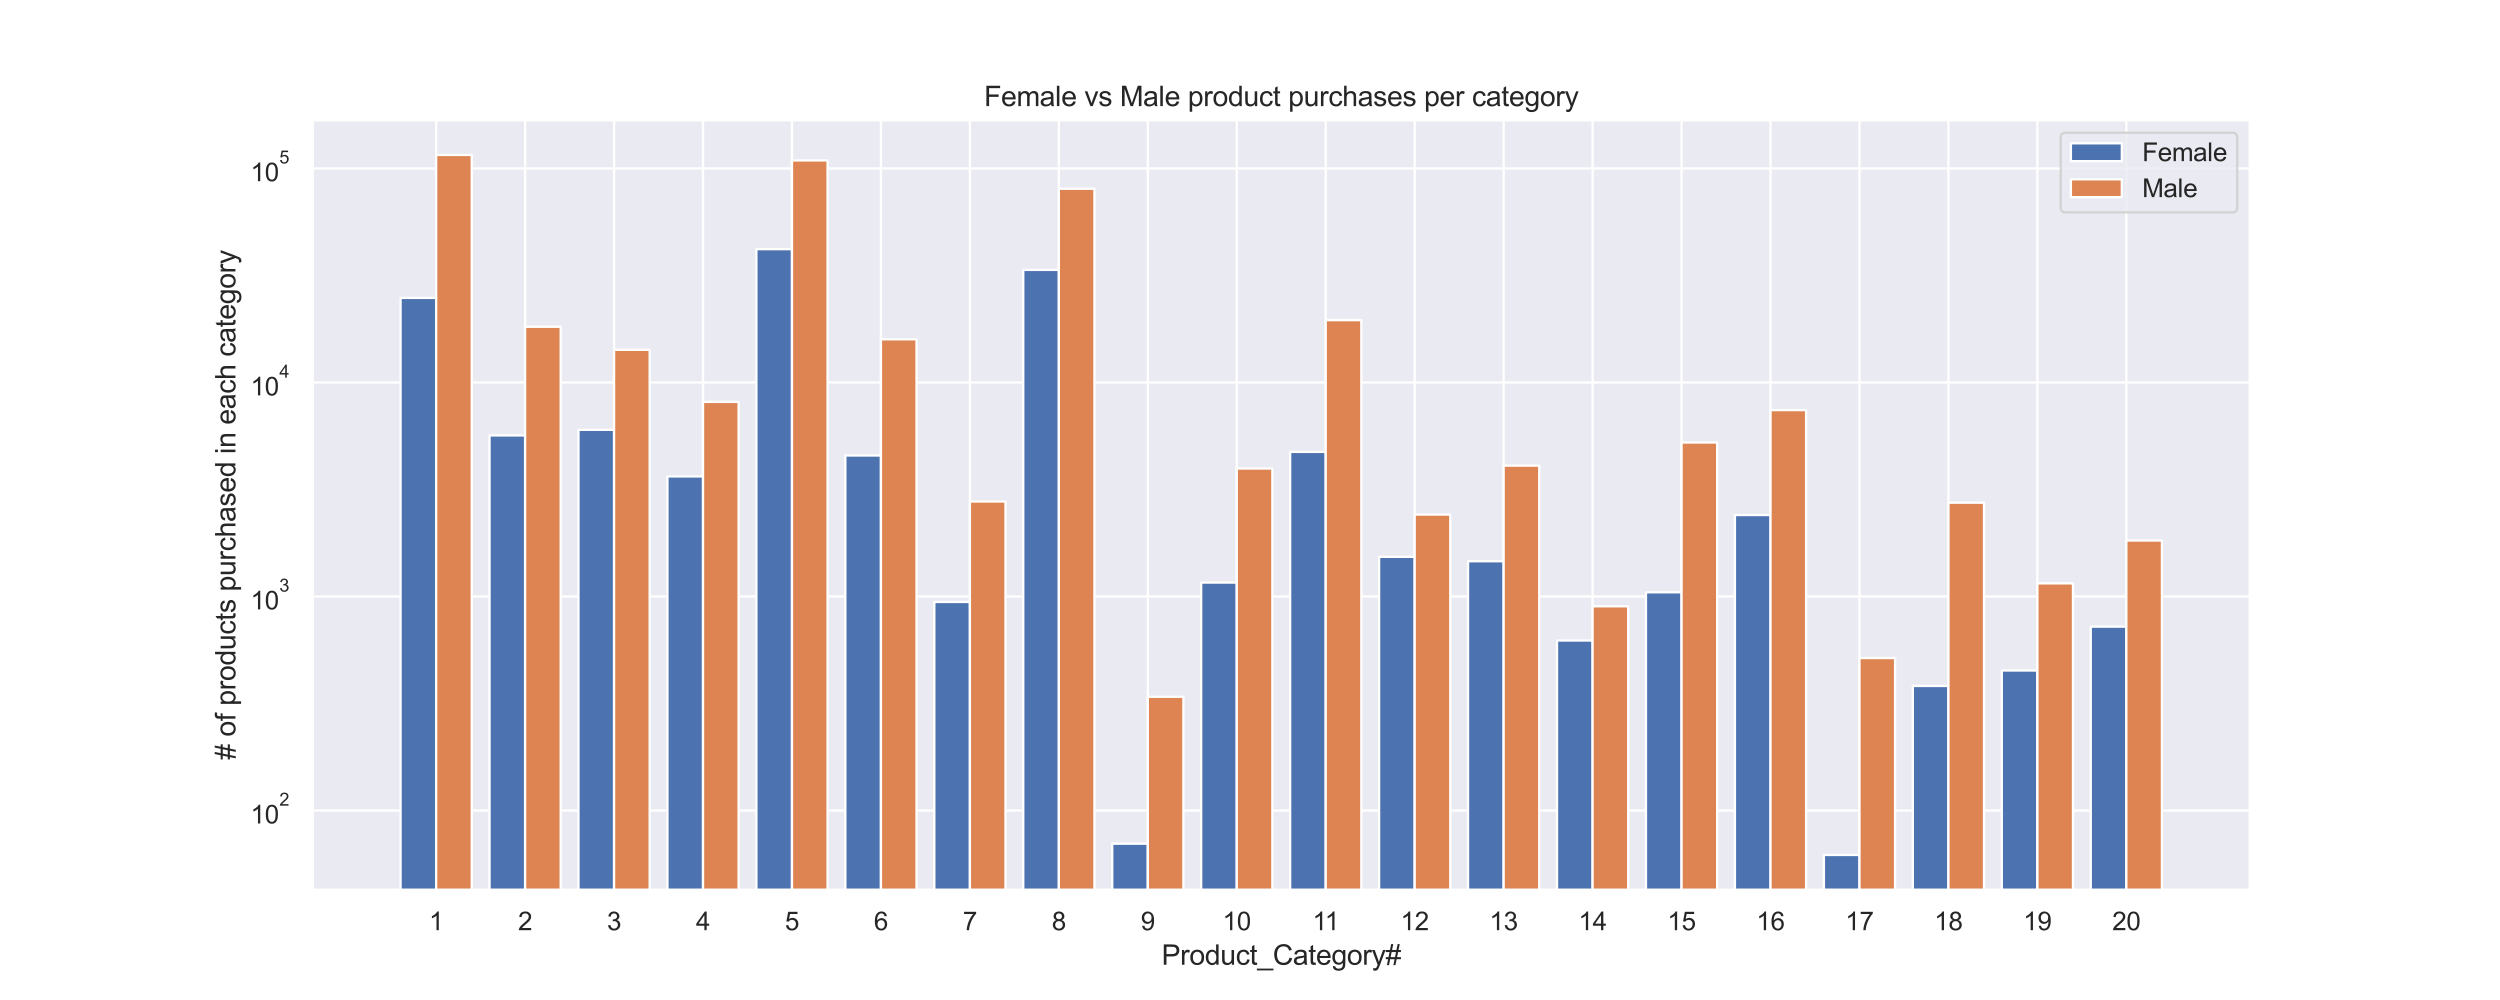 <?xml version="1.0" encoding="utf-8" standalone="no"?>
<!DOCTYPE svg PUBLIC "-//W3C//DTD SVG 1.1//EN"
  "http://www.w3.org/Graphics/SVG/1.1/DTD/svg11.dtd">
<svg xmlns:xlink="http://www.w3.org/1999/xlink" width="1080pt" height="432pt" viewBox="0 0 1080 432" xmlns="http://www.w3.org/2000/svg" version="1.1">
 <defs>
  <style type="text/css">*{stroke-linejoin: round; stroke-linecap: butt}</style>
 </defs>
 <g id="figure_1">
  <g id="patch_1">
   <path d="M 0 432 
L 1080 432 
L 1080 0 
L 0 0 
z
" style="fill: #ffffff"/>
  </g>
  <g id="axes_1">
   <g id="patch_2">
    <path d="M 135 384.48 
L 972 384.48 
L 972 51.84 
L 135 51.84 
z
" style="fill: #eaeaf2"/>
   </g>
   <g id="matplotlib.axis_1">
    <g id="xtick_1">
     <g id="line2d_1">
      <path d="M 188.417 384.48 
L 188.417 51.84 
" clip-path="url(#p26393df114)" style="fill: none; stroke: #ffffff; stroke-linecap: round"/>
     </g>
     <g id="text_1">
      <!-- 1 -->
      <g style="fill: #262626" transform="translate(185.359 401.854)scale(0.11 -0.11)">
       <defs>
        <path id="ArialMT-31" d="M 2384 0 
L 1822 0 
L 1822 3584 
Q 1619 3391 1289 3197 
Q 959 3003 697 2906 
L 697 3450 
Q 1169 3672 1522 3987 
Q 1875 4303 2022 4600 
L 2384 4600 
L 2384 0 
z
" transform="scale(0.016)"/>
       </defs>
       <use xlink:href="#ArialMT-31"/>
      </g>
     </g>
    </g>
    <g id="xtick_2">
     <g id="line2d_2">
      <path d="M 226.847 384.48 
L 226.847 51.84 
" clip-path="url(#p26393df114)" style="fill: none; stroke: #ffffff; stroke-linecap: round"/>
     </g>
     <g id="text_2">
      <!-- 2 -->
      <g style="fill: #262626" transform="translate(223.789 401.854)scale(0.11 -0.11)">
       <defs>
        <path id="ArialMT-32" d="M 3222 541 
L 3222 0 
L 194 0 
Q 188 203 259 391 
Q 375 700 629 1000 
Q 884 1300 1366 1694 
Q 2113 2306 2375 2664 
Q 2638 3022 2638 3341 
Q 2638 3675 2398 3904 
Q 2159 4134 1775 4134 
Q 1369 4134 1125 3890 
Q 881 3647 878 3216 
L 300 3275 
Q 359 3922 746 4261 
Q 1134 4600 1788 4600 
Q 2447 4600 2831 4234 
Q 3216 3869 3216 3328 
Q 3216 3053 3103 2787 
Q 2991 2522 2730 2228 
Q 2469 1934 1863 1422 
Q 1356 997 1212 845 
Q 1069 694 975 541 
L 3222 541 
z
" transform="scale(0.016)"/>
       </defs>
       <use xlink:href="#ArialMT-32"/>
      </g>
     </g>
    </g>
    <g id="xtick_3">
     <g id="line2d_3">
      <path d="M 265.277 384.48 
L 265.277 51.84 
" clip-path="url(#p26393df114)" style="fill: none; stroke: #ffffff; stroke-linecap: round"/>
     </g>
     <g id="text_3">
      <!-- 3 -->
      <g style="fill: #262626" transform="translate(262.218 401.854)scale(0.11 -0.11)">
       <defs>
        <path id="ArialMT-33" d="M 269 1209 
L 831 1284 
Q 928 806 1161 595 
Q 1394 384 1728 384 
Q 2125 384 2398 659 
Q 2672 934 2672 1341 
Q 2672 1728 2419 1979 
Q 2166 2231 1775 2231 
Q 1616 2231 1378 2169 
L 1441 2663 
Q 1497 2656 1531 2656 
Q 1891 2656 2178 2843 
Q 2466 3031 2466 3422 
Q 2466 3731 2256 3934 
Q 2047 4138 1716 4138 
Q 1388 4138 1169 3931 
Q 950 3725 888 3313 
L 325 3413 
Q 428 3978 793 4289 
Q 1159 4600 1703 4600 
Q 2078 4600 2393 4439 
Q 2709 4278 2876 4000 
Q 3044 3722 3044 3409 
Q 3044 3113 2884 2869 
Q 2725 2625 2413 2481 
Q 2819 2388 3044 2092 
Q 3269 1797 3269 1353 
Q 3269 753 2831 336 
Q 2394 -81 1725 -81 
Q 1122 -81 723 278 
Q 325 638 269 1209 
z
" transform="scale(0.016)"/>
       </defs>
       <use xlink:href="#ArialMT-33"/>
      </g>
     </g>
    </g>
    <g id="xtick_4">
     <g id="line2d_4">
      <path d="M 303.707 384.48 
L 303.707 51.84 
" clip-path="url(#p26393df114)" style="fill: none; stroke: #ffffff; stroke-linecap: round"/>
     </g>
     <g id="text_4">
      <!-- 4 -->
      <g style="fill: #262626" transform="translate(300.648 401.854)scale(0.11 -0.11)">
       <defs>
        <path id="ArialMT-34" d="M 2069 0 
L 2069 1097 
L 81 1097 
L 81 1613 
L 2172 4581 
L 2631 4581 
L 2631 1613 
L 3250 1613 
L 3250 1097 
L 2631 1097 
L 2631 0 
L 2069 0 
z
M 2069 1613 
L 2069 3678 
L 634 1613 
L 2069 1613 
z
" transform="scale(0.016)"/>
       </defs>
       <use xlink:href="#ArialMT-34"/>
      </g>
     </g>
    </g>
    <g id="xtick_5">
     <g id="line2d_5">
      <path d="M 342.136 384.48 
L 342.136 51.84 
" clip-path="url(#p26393df114)" style="fill: none; stroke: #ffffff; stroke-linecap: round"/>
     </g>
     <g id="text_5">
      <!-- 5 -->
      <g style="fill: #262626" transform="translate(339.078 401.854)scale(0.11 -0.11)">
       <defs>
        <path id="ArialMT-35" d="M 266 1200 
L 856 1250 
Q 922 819 1161 601 
Q 1400 384 1738 384 
Q 2144 384 2425 690 
Q 2706 997 2706 1503 
Q 2706 1984 2436 2262 
Q 2166 2541 1728 2541 
Q 1456 2541 1237 2417 
Q 1019 2294 894 2097 
L 366 2166 
L 809 4519 
L 3088 4519 
L 3088 3981 
L 1259 3981 
L 1013 2750 
Q 1425 3038 1878 3038 
Q 2478 3038 2890 2622 
Q 3303 2206 3303 1553 
Q 3303 931 2941 478 
Q 2500 -78 1738 -78 
Q 1113 -78 717 272 
Q 322 622 266 1200 
z
" transform="scale(0.016)"/>
       </defs>
       <use xlink:href="#ArialMT-35"/>
      </g>
     </g>
    </g>
    <g id="xtick_6">
     <g id="line2d_6">
      <path d="M 380.566 384.48 
L 380.566 51.84 
" clip-path="url(#p26393df114)" style="fill: none; stroke: #ffffff; stroke-linecap: round"/>
     </g>
     <g id="text_6">
      <!-- 6 -->
      <g style="fill: #262626" transform="translate(377.508 401.854)scale(0.11 -0.11)">
       <defs>
        <path id="ArialMT-36" d="M 3184 3459 
L 2625 3416 
Q 2550 3747 2413 3897 
Q 2184 4138 1850 4138 
Q 1581 4138 1378 3988 
Q 1113 3794 959 3422 
Q 806 3050 800 2363 
Q 1003 2672 1297 2822 
Q 1591 2972 1913 2972 
Q 2475 2972 2870 2558 
Q 3266 2144 3266 1488 
Q 3266 1056 3080 686 
Q 2894 316 2569 119 
Q 2244 -78 1831 -78 
Q 1128 -78 684 439 
Q 241 956 241 2144 
Q 241 3472 731 4075 
Q 1159 4600 1884 4600 
Q 2425 4600 2770 4297 
Q 3116 3994 3184 3459 
z
M 888 1484 
Q 888 1194 1011 928 
Q 1134 663 1356 523 
Q 1578 384 1822 384 
Q 2178 384 2434 671 
Q 2691 959 2691 1453 
Q 2691 1928 2437 2201 
Q 2184 2475 1800 2475 
Q 1419 2475 1153 2201 
Q 888 1928 888 1484 
z
" transform="scale(0.016)"/>
       </defs>
       <use xlink:href="#ArialMT-36"/>
      </g>
     </g>
    </g>
    <g id="xtick_7">
     <g id="line2d_7">
      <path d="M 418.996 384.48 
L 418.996 51.84 
" clip-path="url(#p26393df114)" style="fill: none; stroke: #ffffff; stroke-linecap: round"/>
     </g>
     <g id="text_7">
      <!-- 7 -->
      <g style="fill: #262626" transform="translate(415.937 401.854)scale(0.11 -0.11)">
       <defs>
        <path id="ArialMT-37" d="M 303 3981 
L 303 4522 
L 3269 4522 
L 3269 4084 
Q 2831 3619 2401 2847 
Q 1972 2075 1738 1259 
Q 1569 684 1522 0 
L 944 0 
Q 953 541 1156 1306 
Q 1359 2072 1739 2783 
Q 2119 3494 2547 3981 
L 303 3981 
z
" transform="scale(0.016)"/>
       </defs>
       <use xlink:href="#ArialMT-37"/>
      </g>
     </g>
    </g>
    <g id="xtick_8">
     <g id="line2d_8">
      <path d="M 457.426 384.48 
L 457.426 51.84 
" clip-path="url(#p26393df114)" style="fill: none; stroke: #ffffff; stroke-linecap: round"/>
     </g>
     <g id="text_8">
      <!-- 8 -->
      <g style="fill: #262626" transform="translate(454.367 401.854)scale(0.11 -0.11)">
       <defs>
        <path id="ArialMT-38" d="M 1131 2484 
Q 781 2613 612 2850 
Q 444 3088 444 3419 
Q 444 3919 803 4259 
Q 1163 4600 1759 4600 
Q 2359 4600 2725 4251 
Q 3091 3903 3091 3403 
Q 3091 3084 2923 2848 
Q 2756 2613 2416 2484 
Q 2838 2347 3058 2040 
Q 3278 1734 3278 1309 
Q 3278 722 2862 322 
Q 2447 -78 1769 -78 
Q 1091 -78 675 323 
Q 259 725 259 1325 
Q 259 1772 486 2073 
Q 713 2375 1131 2484 
z
M 1019 3438 
Q 1019 3113 1228 2906 
Q 1438 2700 1772 2700 
Q 2097 2700 2305 2904 
Q 2513 3109 2513 3406 
Q 2513 3716 2298 3927 
Q 2084 4138 1766 4138 
Q 1444 4138 1231 3931 
Q 1019 3725 1019 3438 
z
M 838 1322 
Q 838 1081 952 856 
Q 1066 631 1291 507 
Q 1516 384 1775 384 
Q 2178 384 2440 643 
Q 2703 903 2703 1303 
Q 2703 1709 2433 1975 
Q 2163 2241 1756 2241 
Q 1359 2241 1098 1978 
Q 838 1716 838 1322 
z
" transform="scale(0.016)"/>
       </defs>
       <use xlink:href="#ArialMT-38"/>
      </g>
     </g>
    </g>
    <g id="xtick_9">
     <g id="line2d_9">
      <path d="M 495.855 384.48 
L 495.855 51.84 
" clip-path="url(#p26393df114)" style="fill: none; stroke: #ffffff; stroke-linecap: round"/>
     </g>
     <g id="text_9">
      <!-- 9 -->
      <g style="fill: #262626" transform="translate(492.797 401.854)scale(0.11 -0.11)">
       <defs>
        <path id="ArialMT-39" d="M 350 1059 
L 891 1109 
Q 959 728 1153 556 
Q 1347 384 1650 384 
Q 1909 384 2104 503 
Q 2300 622 2425 820 
Q 2550 1019 2634 1356 
Q 2719 1694 2719 2044 
Q 2719 2081 2716 2156 
Q 2547 1888 2255 1720 
Q 1963 1553 1622 1553 
Q 1053 1553 659 1965 
Q 266 2378 266 3053 
Q 266 3750 677 4175 
Q 1088 4600 1706 4600 
Q 2153 4600 2523 4359 
Q 2894 4119 3086 3673 
Q 3278 3228 3278 2384 
Q 3278 1506 3087 986 
Q 2897 466 2520 194 
Q 2144 -78 1638 -78 
Q 1100 -78 759 220 
Q 419 519 350 1059 
z
M 2653 3081 
Q 2653 3566 2395 3850 
Q 2138 4134 1775 4134 
Q 1400 4134 1122 3828 
Q 844 3522 844 3034 
Q 844 2597 1108 2323 
Q 1372 2050 1759 2050 
Q 2150 2050 2401 2323 
Q 2653 2597 2653 3081 
z
" transform="scale(0.016)"/>
       </defs>
       <use xlink:href="#ArialMT-39"/>
      </g>
     </g>
    </g>
    <g id="xtick_10">
     <g id="line2d_10">
      <path d="M 534.285 384.48 
L 534.285 51.84 
" clip-path="url(#p26393df114)" style="fill: none; stroke: #ffffff; stroke-linecap: round"/>
     </g>
     <g id="text_10">
      <!-- 10 -->
      <g style="fill: #262626" transform="translate(528.168 401.854)scale(0.11 -0.11)">
       <defs>
        <path id="ArialMT-30" d="M 266 2259 
Q 266 3072 433 3567 
Q 600 4063 929 4331 
Q 1259 4600 1759 4600 
Q 2128 4600 2406 4451 
Q 2684 4303 2865 4023 
Q 3047 3744 3150 3342 
Q 3253 2941 3253 2259 
Q 3253 1453 3087 958 
Q 2922 463 2592 192 
Q 2263 -78 1759 -78 
Q 1097 -78 719 397 
Q 266 969 266 2259 
z
M 844 2259 
Q 844 1131 1108 757 
Q 1372 384 1759 384 
Q 2147 384 2411 759 
Q 2675 1134 2675 2259 
Q 2675 3391 2411 3762 
Q 2147 4134 1753 4134 
Q 1366 4134 1134 3806 
Q 844 3388 844 2259 
z
" transform="scale(0.016)"/>
       </defs>
       <use xlink:href="#ArialMT-31"/>
       <use xlink:href="#ArialMT-30" x="55.615"/>
      </g>
     </g>
    </g>
    <g id="xtick_11">
     <g id="line2d_11">
      <path d="M 572.715 384.48 
L 572.715 51.84 
" clip-path="url(#p26393df114)" style="fill: none; stroke: #ffffff; stroke-linecap: round"/>
     </g>
     <g id="text_11">
      <!-- 11 -->
      <g style="fill: #262626" transform="translate(567.003 401.854)scale(0.11 -0.11)">
       <use xlink:href="#ArialMT-31"/>
       <use xlink:href="#ArialMT-31" x="48.24"/>
      </g>
     </g>
    </g>
    <g id="xtick_12">
     <g id="line2d_12">
      <path d="M 611.145 384.48 
L 611.145 51.84 
" clip-path="url(#p26393df114)" style="fill: none; stroke: #ffffff; stroke-linecap: round"/>
     </g>
     <g id="text_12">
      <!-- 12 -->
      <g style="fill: #262626" transform="translate(605.028 401.854)scale(0.11 -0.11)">
       <use xlink:href="#ArialMT-31"/>
       <use xlink:href="#ArialMT-32" x="55.615"/>
      </g>
     </g>
    </g>
    <g id="xtick_13">
     <g id="line2d_13">
      <path d="M 649.574 384.48 
L 649.574 51.84 
" clip-path="url(#p26393df114)" style="fill: none; stroke: #ffffff; stroke-linecap: round"/>
     </g>
     <g id="text_13">
      <!-- 13 -->
      <g style="fill: #262626" transform="translate(643.457 401.854)scale(0.11 -0.11)">
       <use xlink:href="#ArialMT-31"/>
       <use xlink:href="#ArialMT-33" x="55.615"/>
      </g>
     </g>
    </g>
    <g id="xtick_14">
     <g id="line2d_14">
      <path d="M 688.004 384.48 
L 688.004 51.84 
" clip-path="url(#p26393df114)" style="fill: none; stroke: #ffffff; stroke-linecap: round"/>
     </g>
     <g id="text_14">
      <!-- 14 -->
      <g style="fill: #262626" transform="translate(681.887 401.854)scale(0.11 -0.11)">
       <use xlink:href="#ArialMT-31"/>
       <use xlink:href="#ArialMT-34" x="55.615"/>
      </g>
     </g>
    </g>
    <g id="xtick_15">
     <g id="line2d_15">
      <path d="M 726.434 384.48 
L 726.434 51.84 
" clip-path="url(#p26393df114)" style="fill: none; stroke: #ffffff; stroke-linecap: round"/>
     </g>
     <g id="text_15">
      <!-- 15 -->
      <g style="fill: #262626" transform="translate(720.317 401.854)scale(0.11 -0.11)">
       <use xlink:href="#ArialMT-31"/>
       <use xlink:href="#ArialMT-35" x="55.615"/>
      </g>
     </g>
    </g>
    <g id="xtick_16">
     <g id="line2d_16">
      <path d="M 764.864 384.48 
L 764.864 51.84 
" clip-path="url(#p26393df114)" style="fill: none; stroke: #ffffff; stroke-linecap: round"/>
     </g>
     <g id="text_16">
      <!-- 16 -->
      <g style="fill: #262626" transform="translate(758.747 401.854)scale(0.11 -0.11)">
       <use xlink:href="#ArialMT-31"/>
       <use xlink:href="#ArialMT-36" x="55.615"/>
      </g>
     </g>
    </g>
    <g id="xtick_17">
     <g id="line2d_17">
      <path d="M 803.293 384.48 
L 803.293 51.84 
" clip-path="url(#p26393df114)" style="fill: none; stroke: #ffffff; stroke-linecap: round"/>
     </g>
     <g id="text_17">
      <!-- 17 -->
      <g style="fill: #262626" transform="translate(797.176 401.854)scale(0.11 -0.11)">
       <use xlink:href="#ArialMT-31"/>
       <use xlink:href="#ArialMT-37" x="55.615"/>
      </g>
     </g>
    </g>
    <g id="xtick_18">
     <g id="line2d_18">
      <path d="M 841.723 384.48 
L 841.723 51.84 
" clip-path="url(#p26393df114)" style="fill: none; stroke: #ffffff; stroke-linecap: round"/>
     </g>
     <g id="text_18">
      <!-- 18 -->
      <g style="fill: #262626" transform="translate(835.606 401.854)scale(0.11 -0.11)">
       <use xlink:href="#ArialMT-31"/>
       <use xlink:href="#ArialMT-38" x="55.615"/>
      </g>
     </g>
    </g>
    <g id="xtick_19">
     <g id="line2d_19">
      <path d="M 880.153 384.48 
L 880.153 51.84 
" clip-path="url(#p26393df114)" style="fill: none; stroke: #ffffff; stroke-linecap: round"/>
     </g>
     <g id="text_19">
      <!-- 19 -->
      <g style="fill: #262626" transform="translate(874.036 401.854)scale(0.11 -0.11)">
       <use xlink:href="#ArialMT-31"/>
       <use xlink:href="#ArialMT-39" x="55.615"/>
      </g>
     </g>
    </g>
    <g id="xtick_20">
     <g id="line2d_20">
      <path d="M 918.583 384.48 
L 918.583 51.84 
" clip-path="url(#p26393df114)" style="fill: none; stroke: #ffffff; stroke-linecap: round"/>
     </g>
     <g id="text_20">
      <!-- 20 -->
      <g style="fill: #262626" transform="translate(912.466 401.854)scale(0.11 -0.11)">
       <use xlink:href="#ArialMT-32"/>
       <use xlink:href="#ArialMT-30" x="55.615"/>
      </g>
     </g>
    </g>
    <g id="text_21">
     <!-- Product_Category# -->
     <g style="fill: #262626" transform="translate(501.806 416.775)scale(0.12 -0.12)">
      <defs>
       <path id="ArialMT-50" d="M 494 0 
L 494 4581 
L 2222 4581 
Q 2678 4581 2919 4538 
Q 3256 4481 3484 4323 
Q 3713 4166 3852 3881 
Q 3991 3597 3991 3256 
Q 3991 2672 3619 2267 
Q 3247 1863 2275 1863 
L 1100 1863 
L 1100 0 
L 494 0 
z
M 1100 2403 
L 2284 2403 
Q 2872 2403 3119 2622 
Q 3366 2841 3366 3238 
Q 3366 3525 3220 3729 
Q 3075 3934 2838 4000 
Q 2684 4041 2272 4041 
L 1100 4041 
L 1100 2403 
z
" transform="scale(0.016)"/>
       <path id="ArialMT-72" d="M 416 0 
L 416 3319 
L 922 3319 
L 922 2816 
Q 1116 3169 1280 3281 
Q 1444 3394 1641 3394 
Q 1925 3394 2219 3213 
L 2025 2691 
Q 1819 2813 1613 2813 
Q 1428 2813 1281 2702 
Q 1134 2591 1072 2394 
Q 978 2094 978 1738 
L 978 0 
L 416 0 
z
" transform="scale(0.016)"/>
       <path id="ArialMT-6f" d="M 213 1659 
Q 213 2581 725 3025 
Q 1153 3394 1769 3394 
Q 2453 3394 2887 2945 
Q 3322 2497 3322 1706 
Q 3322 1066 3130 698 
Q 2938 331 2570 128 
Q 2203 -75 1769 -75 
Q 1072 -75 642 372 
Q 213 819 213 1659 
z
M 791 1659 
Q 791 1022 1069 705 
Q 1347 388 1769 388 
Q 2188 388 2466 706 
Q 2744 1025 2744 1678 
Q 2744 2294 2464 2611 
Q 2184 2928 1769 2928 
Q 1347 2928 1069 2612 
Q 791 2297 791 1659 
z
" transform="scale(0.016)"/>
       <path id="ArialMT-64" d="M 2575 0 
L 2575 419 
Q 2259 -75 1647 -75 
Q 1250 -75 917 144 
Q 584 363 401 755 
Q 219 1147 219 1656 
Q 219 2153 384 2558 
Q 550 2963 881 3178 
Q 1213 3394 1622 3394 
Q 1922 3394 2156 3267 
Q 2391 3141 2538 2938 
L 2538 4581 
L 3097 4581 
L 3097 0 
L 2575 0 
z
M 797 1656 
Q 797 1019 1065 703 
Q 1334 388 1700 388 
Q 2069 388 2326 689 
Q 2584 991 2584 1609 
Q 2584 2291 2321 2609 
Q 2059 2928 1675 2928 
Q 1300 2928 1048 2622 
Q 797 2316 797 1656 
z
" transform="scale(0.016)"/>
       <path id="ArialMT-75" d="M 2597 0 
L 2597 488 
Q 2209 -75 1544 -75 
Q 1250 -75 995 37 
Q 741 150 617 320 
Q 494 491 444 738 
Q 409 903 409 1263 
L 409 3319 
L 972 3319 
L 972 1478 
Q 972 1038 1006 884 
Q 1059 663 1231 536 
Q 1403 409 1656 409 
Q 1909 409 2131 539 
Q 2353 669 2445 892 
Q 2538 1116 2538 1541 
L 2538 3319 
L 3100 3319 
L 3100 0 
L 2597 0 
z
" transform="scale(0.016)"/>
       <path id="ArialMT-63" d="M 2588 1216 
L 3141 1144 
Q 3050 572 2676 248 
Q 2303 -75 1759 -75 
Q 1078 -75 664 370 
Q 250 816 250 1647 
Q 250 2184 428 2587 
Q 606 2991 970 3192 
Q 1334 3394 1763 3394 
Q 2303 3394 2647 3120 
Q 2991 2847 3088 2344 
L 2541 2259 
Q 2463 2594 2264 2762 
Q 2066 2931 1784 2931 
Q 1359 2931 1093 2626 
Q 828 2322 828 1663 
Q 828 994 1084 691 
Q 1341 388 1753 388 
Q 2084 388 2306 591 
Q 2528 794 2588 1216 
z
" transform="scale(0.016)"/>
       <path id="ArialMT-74" d="M 1650 503 
L 1731 6 
Q 1494 -44 1306 -44 
Q 1000 -44 831 53 
Q 663 150 594 308 
Q 525 466 525 972 
L 525 2881 
L 113 2881 
L 113 3319 
L 525 3319 
L 525 4141 
L 1084 4478 
L 1084 3319 
L 1650 3319 
L 1650 2881 
L 1084 2881 
L 1084 941 
Q 1084 700 1114 631 
Q 1144 563 1211 522 
Q 1278 481 1403 481 
Q 1497 481 1650 503 
z
" transform="scale(0.016)"/>
       <path id="ArialMT-5f" d="M -97 -1272 
L -97 -866 
L 3631 -866 
L 3631 -1272 
L -97 -1272 
z
" transform="scale(0.016)"/>
       <path id="ArialMT-43" d="M 3763 1606 
L 4369 1453 
Q 4178 706 3683 314 
Q 3188 -78 2472 -78 
Q 1731 -78 1267 223 
Q 803 525 561 1097 
Q 319 1669 319 2325 
Q 319 3041 592 3573 
Q 866 4106 1370 4382 
Q 1875 4659 2481 4659 
Q 3169 4659 3637 4309 
Q 4106 3959 4291 3325 
L 3694 3184 
Q 3534 3684 3231 3912 
Q 2928 4141 2469 4141 
Q 1941 4141 1586 3887 
Q 1231 3634 1087 3207 
Q 944 2781 944 2328 
Q 944 1744 1114 1308 
Q 1284 872 1643 656 
Q 2003 441 2422 441 
Q 2931 441 3284 734 
Q 3638 1028 3763 1606 
z
" transform="scale(0.016)"/>
       <path id="ArialMT-61" d="M 2588 409 
Q 2275 144 1986 34 
Q 1697 -75 1366 -75 
Q 819 -75 525 192 
Q 231 459 231 875 
Q 231 1119 342 1320 
Q 453 1522 633 1644 
Q 813 1766 1038 1828 
Q 1203 1872 1538 1913 
Q 2219 1994 2541 2106 
Q 2544 2222 2544 2253 
Q 2544 2597 2384 2738 
Q 2169 2928 1744 2928 
Q 1347 2928 1158 2789 
Q 969 2650 878 2297 
L 328 2372 
Q 403 2725 575 2942 
Q 747 3159 1072 3276 
Q 1397 3394 1825 3394 
Q 2250 3394 2515 3294 
Q 2781 3194 2906 3042 
Q 3031 2891 3081 2659 
Q 3109 2516 3109 2141 
L 3109 1391 
Q 3109 606 3145 398 
Q 3181 191 3288 0 
L 2700 0 
Q 2613 175 2588 409 
z
M 2541 1666 
Q 2234 1541 1622 1453 
Q 1275 1403 1131 1340 
Q 988 1278 909 1158 
Q 831 1038 831 891 
Q 831 666 1001 516 
Q 1172 366 1500 366 
Q 1825 366 2078 508 
Q 2331 650 2450 897 
Q 2541 1088 2541 1459 
L 2541 1666 
z
" transform="scale(0.016)"/>
       <path id="ArialMT-65" d="M 2694 1069 
L 3275 997 
Q 3138 488 2766 206 
Q 2394 -75 1816 -75 
Q 1088 -75 661 373 
Q 234 822 234 1631 
Q 234 2469 665 2931 
Q 1097 3394 1784 3394 
Q 2450 3394 2872 2941 
Q 3294 2488 3294 1666 
Q 3294 1616 3291 1516 
L 816 1516 
Q 847 969 1125 678 
Q 1403 388 1819 388 
Q 2128 388 2347 550 
Q 2566 713 2694 1069 
z
M 847 1978 
L 2700 1978 
Q 2663 2397 2488 2606 
Q 2219 2931 1791 2931 
Q 1403 2931 1139 2672 
Q 875 2413 847 1978 
z
" transform="scale(0.016)"/>
       <path id="ArialMT-67" d="M 319 -275 
L 866 -356 
Q 900 -609 1056 -725 
Q 1266 -881 1628 -881 
Q 2019 -881 2231 -725 
Q 2444 -569 2519 -288 
Q 2563 -116 2559 434 
Q 2191 0 1641 0 
Q 956 0 581 494 
Q 206 988 206 1678 
Q 206 2153 378 2554 
Q 550 2956 876 3175 
Q 1203 3394 1644 3394 
Q 2231 3394 2613 2919 
L 2613 3319 
L 3131 3319 
L 3131 450 
Q 3131 -325 2973 -648 
Q 2816 -972 2473 -1159 
Q 2131 -1347 1631 -1347 
Q 1038 -1347 672 -1080 
Q 306 -813 319 -275 
z
M 784 1719 
Q 784 1066 1043 766 
Q 1303 466 1694 466 
Q 2081 466 2343 764 
Q 2606 1063 2606 1700 
Q 2606 2309 2336 2618 
Q 2066 2928 1684 2928 
Q 1309 2928 1046 2623 
Q 784 2319 784 1719 
z
" transform="scale(0.016)"/>
       <path id="ArialMT-79" d="M 397 -1278 
L 334 -750 
Q 519 -800 656 -800 
Q 844 -800 956 -737 
Q 1069 -675 1141 -563 
Q 1194 -478 1313 -144 
Q 1328 -97 1363 -6 
L 103 3319 
L 709 3319 
L 1400 1397 
Q 1534 1031 1641 628 
Q 1738 1016 1872 1384 
L 2581 3319 
L 3144 3319 
L 1881 -56 
Q 1678 -603 1566 -809 
Q 1416 -1088 1222 -1217 
Q 1028 -1347 759 -1347 
Q 597 -1347 397 -1278 
z
" transform="scale(0.016)"/>
       <path id="ArialMT-23" d="M 322 -78 
L 594 1253 
L 66 1253 
L 66 1719 
L 688 1719 
L 919 2853 
L 66 2853 
L 66 3319 
L 1013 3319 
L 1284 4659 
L 1753 4659 
L 1481 3319 
L 2466 3319 
L 2738 4659 
L 3209 4659 
L 2938 3319 
L 3478 3319 
L 3478 2853 
L 2844 2853 
L 2609 1719 
L 3478 1719 
L 3478 1253 
L 2516 1253 
L 2244 -78 
L 1775 -78 
L 2044 1253 
L 1063 1253 
L 791 -78 
L 322 -78 
z
M 1156 1719 
L 2138 1719 
L 2372 2853 
L 1388 2853 
L 1156 1719 
z
" transform="scale(0.016)"/>
      </defs>
      <use xlink:href="#ArialMT-50"/>
      <use xlink:href="#ArialMT-72" x="66.699"/>
      <use xlink:href="#ArialMT-6f" x="100"/>
      <use xlink:href="#ArialMT-64" x="155.615"/>
      <use xlink:href="#ArialMT-75" x="211.23"/>
      <use xlink:href="#ArialMT-63" x="266.846"/>
      <use xlink:href="#ArialMT-74" x="316.846"/>
      <use xlink:href="#ArialMT-5f" x="344.629"/>
      <use xlink:href="#ArialMT-43" x="400.244"/>
      <use xlink:href="#ArialMT-61" x="472.461"/>
      <use xlink:href="#ArialMT-74" x="528.076"/>
      <use xlink:href="#ArialMT-65" x="555.859"/>
      <use xlink:href="#ArialMT-67" x="611.475"/>
      <use xlink:href="#ArialMT-6f" x="667.09"/>
      <use xlink:href="#ArialMT-72" x="722.705"/>
      <use xlink:href="#ArialMT-79" x="756.006"/>
      <use xlink:href="#ArialMT-23" x="806.006"/>
     </g>
    </g>
   </g>
   <g id="matplotlib.axis_2">
    <g id="ytick_1">
     <g id="line2d_21">
      <path d="M 135 350.163 
L 972 350.163 
" clip-path="url(#p26393df114)" style="fill: none; stroke: #ffffff; stroke-linecap: round"/>
     </g>
     <g id="text_22">
      <!-- $\mathdefault{10^{2}}$ -->
      <g style="fill: #262626" transform="translate(108.23 355.835)scale(0.11 -0.11)">
       <use xlink:href="#ArialMT-31" transform="translate(0 0.994)"/>
       <use xlink:href="#ArialMT-30" transform="translate(55.615 0.994)"/>
       <use xlink:href="#ArialMT-32" transform="translate(112.973 70.688)scale(0.7)"/>
      </g>
     </g>
    </g>
    <g id="ytick_2">
     <g id="line2d_22">
      <path d="M 135 257.696 
L 972 257.696 
" clip-path="url(#p26393df114)" style="fill: none; stroke: #ffffff; stroke-linecap: round"/>
     </g>
     <g id="text_23">
      <!-- $\mathdefault{10^{3}}$ -->
      <g style="fill: #262626" transform="translate(108.23 263.368)scale(0.11 -0.11)">
       <use xlink:href="#ArialMT-31" transform="translate(0 0.994)"/>
       <use xlink:href="#ArialMT-30" transform="translate(55.615 0.994)"/>
       <use xlink:href="#ArialMT-33" transform="translate(112.973 70.688)scale(0.7)"/>
      </g>
     </g>
    </g>
    <g id="ytick_3">
     <g id="line2d_23">
      <path d="M 135 165.23 
L 972 165.23 
" clip-path="url(#p26393df114)" style="fill: none; stroke: #ffffff; stroke-linecap: round"/>
     </g>
     <g id="text_24">
      <!-- $\mathdefault{10^{4}}$ -->
      <g style="fill: #262626" transform="translate(108.23 170.847)scale(0.11 -0.11)">
       <use xlink:href="#ArialMT-31" transform="translate(0 0.202)"/>
       <use xlink:href="#ArialMT-30" transform="translate(55.615 0.202)"/>
       <use xlink:href="#ArialMT-34" transform="translate(112.973 69.895)scale(0.7)"/>
      </g>
     </g>
    </g>
    <g id="ytick_4">
     <g id="line2d_24">
      <path d="M 135 72.763 
L 972 72.763 
" clip-path="url(#p26393df114)" style="fill: none; stroke: #ffffff; stroke-linecap: round"/>
     </g>
     <g id="text_25">
      <!-- $\mathdefault{10^{5}}$ -->
      <g style="fill: #262626" transform="translate(108.23 78.38)scale(0.11 -0.11)">
       <use xlink:href="#ArialMT-31" transform="translate(0 0.88)"/>
       <use xlink:href="#ArialMT-30" transform="translate(55.615 0.88)"/>
       <use xlink:href="#ArialMT-35" transform="translate(112.973 70.573)scale(0.7)"/>
      </g>
     </g>
    </g>
    <g id="ytick_5"/>
    <g id="ytick_6"/>
    <g id="ytick_7"/>
    <g id="ytick_8"/>
    <g id="ytick_9"/>
    <g id="ytick_10"/>
    <g id="ytick_11"/>
    <g id="ytick_12"/>
    <g id="ytick_13"/>
    <g id="ytick_14"/>
    <g id="ytick_15"/>
    <g id="ytick_16"/>
    <g id="ytick_17"/>
    <g id="ytick_18"/>
    <g id="ytick_19"/>
    <g id="ytick_20"/>
    <g id="ytick_21"/>
    <g id="ytick_22"/>
    <g id="ytick_23"/>
    <g id="ytick_24"/>
    <g id="ytick_25"/>
    <g id="ytick_26"/>
    <g id="ytick_27"/>
    <g id="ytick_28"/>
    <g id="ytick_29"/>
    <g id="ytick_30"/>
    <g id="ytick_31"/>
    <g id="ytick_32"/>
    <g id="ytick_33"/>
    <g id="text_26">
     <!-- # of products purchased in each category -->
     <g style="fill: #262626" transform="translate(101.704 328.22)rotate(-90)scale(0.12 -0.12)">
      <defs>
       <path id="ArialMT-20" transform="scale(0.016)"/>
       <path id="ArialMT-66" d="M 556 0 
L 556 2881 
L 59 2881 
L 59 3319 
L 556 3319 
L 556 3672 
Q 556 4006 616 4169 
Q 697 4388 901 4523 
Q 1106 4659 1475 4659 
Q 1713 4659 2000 4603 
L 1916 4113 
Q 1741 4144 1584 4144 
Q 1328 4144 1222 4034 
Q 1116 3925 1116 3625 
L 1116 3319 
L 1763 3319 
L 1763 2881 
L 1116 2881 
L 1116 0 
L 556 0 
z
" transform="scale(0.016)"/>
       <path id="ArialMT-70" d="M 422 -1272 
L 422 3319 
L 934 3319 
L 934 2888 
Q 1116 3141 1344 3267 
Q 1572 3394 1897 3394 
Q 2322 3394 2647 3175 
Q 2972 2956 3137 2557 
Q 3303 2159 3303 1684 
Q 3303 1175 3120 767 
Q 2938 359 2589 142 
Q 2241 -75 1856 -75 
Q 1575 -75 1351 44 
Q 1128 163 984 344 
L 984 -1272 
L 422 -1272 
z
M 931 1641 
Q 931 1000 1190 694 
Q 1450 388 1819 388 
Q 2194 388 2461 705 
Q 2728 1022 2728 1688 
Q 2728 2322 2467 2637 
Q 2206 2953 1844 2953 
Q 1484 2953 1207 2617 
Q 931 2281 931 1641 
z
" transform="scale(0.016)"/>
       <path id="ArialMT-73" d="M 197 991 
L 753 1078 
Q 800 744 1014 566 
Q 1228 388 1613 388 
Q 2000 388 2187 545 
Q 2375 703 2375 916 
Q 2375 1106 2209 1216 
Q 2094 1291 1634 1406 
Q 1016 1563 777 1677 
Q 538 1791 414 1992 
Q 291 2194 291 2438 
Q 291 2659 392 2848 
Q 494 3038 669 3163 
Q 800 3259 1026 3326 
Q 1253 3394 1513 3394 
Q 1903 3394 2198 3281 
Q 2494 3169 2634 2976 
Q 2775 2784 2828 2463 
L 2278 2388 
Q 2241 2644 2061 2787 
Q 1881 2931 1553 2931 
Q 1166 2931 1000 2803 
Q 834 2675 834 2503 
Q 834 2394 903 2306 
Q 972 2216 1119 2156 
Q 1203 2125 1616 2013 
Q 2213 1853 2448 1751 
Q 2684 1650 2818 1456 
Q 2953 1263 2953 975 
Q 2953 694 2789 445 
Q 2625 197 2315 61 
Q 2006 -75 1616 -75 
Q 969 -75 630 194 
Q 291 463 197 991 
z
" transform="scale(0.016)"/>
       <path id="ArialMT-68" d="M 422 0 
L 422 4581 
L 984 4581 
L 984 2938 
Q 1378 3394 1978 3394 
Q 2347 3394 2619 3248 
Q 2891 3103 3008 2847 
Q 3125 2591 3125 2103 
L 3125 0 
L 2563 0 
L 2563 2103 
Q 2563 2525 2380 2717 
Q 2197 2909 1863 2909 
Q 1613 2909 1392 2779 
Q 1172 2650 1078 2428 
Q 984 2206 984 1816 
L 984 0 
L 422 0 
z
" transform="scale(0.016)"/>
       <path id="ArialMT-69" d="M 425 3934 
L 425 4581 
L 988 4581 
L 988 3934 
L 425 3934 
z
M 425 0 
L 425 3319 
L 988 3319 
L 988 0 
L 425 0 
z
" transform="scale(0.016)"/>
       <path id="ArialMT-6e" d="M 422 0 
L 422 3319 
L 928 3319 
L 928 2847 
Q 1294 3394 1984 3394 
Q 2284 3394 2536 3286 
Q 2788 3178 2913 3003 
Q 3038 2828 3088 2588 
Q 3119 2431 3119 2041 
L 3119 0 
L 2556 0 
L 2556 2019 
Q 2556 2363 2490 2533 
Q 2425 2703 2258 2804 
Q 2091 2906 1866 2906 
Q 1506 2906 1245 2678 
Q 984 2450 984 1813 
L 984 0 
L 422 0 
z
" transform="scale(0.016)"/>
      </defs>
      <use xlink:href="#ArialMT-23"/>
      <use xlink:href="#ArialMT-20" x="55.615"/>
      <use xlink:href="#ArialMT-6f" x="83.398"/>
      <use xlink:href="#ArialMT-66" x="139.014"/>
      <use xlink:href="#ArialMT-20" x="166.797"/>
      <use xlink:href="#ArialMT-70" x="194.58"/>
      <use xlink:href="#ArialMT-72" x="250.195"/>
      <use xlink:href="#ArialMT-6f" x="283.496"/>
      <use xlink:href="#ArialMT-64" x="339.111"/>
      <use xlink:href="#ArialMT-75" x="394.727"/>
      <use xlink:href="#ArialMT-63" x="450.342"/>
      <use xlink:href="#ArialMT-74" x="500.342"/>
      <use xlink:href="#ArialMT-73" x="528.125"/>
      <use xlink:href="#ArialMT-20" x="578.125"/>
      <use xlink:href="#ArialMT-70" x="605.908"/>
      <use xlink:href="#ArialMT-75" x="661.523"/>
      <use xlink:href="#ArialMT-72" x="717.139"/>
      <use xlink:href="#ArialMT-63" x="750.439"/>
      <use xlink:href="#ArialMT-68" x="800.439"/>
      <use xlink:href="#ArialMT-61" x="856.055"/>
      <use xlink:href="#ArialMT-73" x="911.67"/>
      <use xlink:href="#ArialMT-65" x="961.67"/>
      <use xlink:href="#ArialMT-64" x="1017.285"/>
      <use xlink:href="#ArialMT-20" x="1072.9"/>
      <use xlink:href="#ArialMT-69" x="1100.684"/>
      <use xlink:href="#ArialMT-6e" x="1122.9"/>
      <use xlink:href="#ArialMT-20" x="1178.516"/>
      <use xlink:href="#ArialMT-65" x="1206.299"/>
      <use xlink:href="#ArialMT-61" x="1261.914"/>
      <use xlink:href="#ArialMT-63" x="1317.529"/>
      <use xlink:href="#ArialMT-68" x="1367.529"/>
      <use xlink:href="#ArialMT-20" x="1423.145"/>
      <use xlink:href="#ArialMT-63" x="1450.928"/>
      <use xlink:href="#ArialMT-61" x="1500.928"/>
      <use xlink:href="#ArialMT-74" x="1556.543"/>
      <use xlink:href="#ArialMT-65" x="1584.326"/>
      <use xlink:href="#ArialMT-67" x="1639.941"/>
      <use xlink:href="#ArialMT-6f" x="1695.557"/>
      <use xlink:href="#ArialMT-72" x="1751.172"/>
      <use xlink:href="#ArialMT-79" x="1784.473"/>
     </g>
    </g>
   </g>
   <g id="patch_3">
    <path d="M 173.045 93001.783 
L 188.417 93001.783 
L 188.417 128.706 
L 173.045 128.706 
z
" clip-path="url(#p26393df114)" style="fill: #4c72b0; stroke: #ffffff; stroke-linejoin: miter"/>
   </g>
   <g id="patch_4">
    <path d="M 211.475 93001.783 
L 226.847 93001.783 
L 226.847 188.1 
L 211.475 188.1 
z
" clip-path="url(#p26393df114)" style="fill: #4c72b0; stroke: #ffffff; stroke-linejoin: miter"/>
   </g>
   <g id="patch_5">
    <path d="M 249.905 93001.783 
L 265.277 93001.783 
L 265.277 185.703 
L 249.905 185.703 
z
" clip-path="url(#p26393df114)" style="fill: #4c72b0; stroke: #ffffff; stroke-linejoin: miter"/>
   </g>
   <g id="patch_6">
    <path d="M 288.335 93001.783 
L 303.707 93001.783 
L 303.707 205.824 
L 288.335 205.824 
z
" clip-path="url(#p26393df114)" style="fill: #4c72b0; stroke: #ffffff; stroke-linejoin: miter"/>
   </g>
   <g id="patch_7">
    <path d="M 326.764 93001.783 
L 342.136 93001.783 
L 342.136 107.637 
L 326.764 107.637 
z
" clip-path="url(#p26393df114)" style="fill: #4c72b0; stroke: #ffffff; stroke-linejoin: miter"/>
   </g>
   <g id="patch_8">
    <path d="M 365.194 93001.783 
L 380.566 93001.783 
L 380.566 196.773 
L 365.194 196.773 
z
" clip-path="url(#p26393df114)" style="fill: #4c72b0; stroke: #ffffff; stroke-linejoin: miter"/>
   </g>
   <g id="patch_9">
    <path d="M 403.624 93001.783 
L 418.996 93001.783 
L 418.996 260.053 
L 403.624 260.053 
z
" clip-path="url(#p26393df114)" style="fill: #4c72b0; stroke: #ffffff; stroke-linejoin: miter"/>
   </g>
   <g id="patch_10">
    <path d="M 442.054 93001.783 
L 457.426 93001.783 
L 457.426 116.611 
L 442.054 116.611 
z
" clip-path="url(#p26393df114)" style="fill: #4c72b0; stroke: #ffffff; stroke-linejoin: miter"/>
   </g>
   <g id="patch_11">
    <path d="M 480.483 93001.783 
L 495.855 93001.783 
L 495.855 364.486 
L 480.483 364.486 
z
" clip-path="url(#p26393df114)" style="fill: #4c72b0; stroke: #ffffff; stroke-linejoin: miter"/>
   </g>
   <g id="patch_12">
    <path d="M 518.913 93001.783 
L 534.285 93001.783 
L 534.285 251.667 
L 518.913 251.667 
z
" clip-path="url(#p26393df114)" style="fill: #4c72b0; stroke: #ffffff; stroke-linejoin: miter"/>
   </g>
   <g id="patch_13">
    <path d="M 557.343 93001.783 
L 572.715 93001.783 
L 572.715 195.218 
L 557.343 195.218 
z
" clip-path="url(#p26393df114)" style="fill: #4c72b0; stroke: #ffffff; stroke-linejoin: miter"/>
   </g>
   <g id="patch_14">
    <path d="M 595.773 93001.783 
L 611.145 93001.783 
L 611.145 240.566 
L 595.773 240.566 
z
" clip-path="url(#p26393df114)" style="fill: #4c72b0; stroke: #ffffff; stroke-linejoin: miter"/>
   </g>
   <g id="patch_15">
    <path d="M 634.202 93001.783 
L 649.574 93001.783 
L 649.574 242.444 
L 634.202 242.444 
z
" clip-path="url(#p26393df114)" style="fill: #4c72b0; stroke: #ffffff; stroke-linejoin: miter"/>
   </g>
   <g id="patch_16">
    <path d="M 672.632 93001.783 
L 688.004 93001.783 
L 688.004 276.699 
L 672.632 276.699 
z
" clip-path="url(#p26393df114)" style="fill: #4c72b0; stroke: #ffffff; stroke-linejoin: miter"/>
   </g>
   <g id="patch_17">
    <path d="M 711.062 93001.783 
L 726.434 93001.783 
L 726.434 255.89 
L 711.062 255.89 
z
" clip-path="url(#p26393df114)" style="fill: #4c72b0; stroke: #ffffff; stroke-linejoin: miter"/>
   </g>
   <g id="patch_18">
    <path d="M 749.492 93001.783 
L 764.864 93001.783 
L 764.864 222.506 
L 749.492 222.506 
z
" clip-path="url(#p26393df114)" style="fill: #4c72b0; stroke: #ffffff; stroke-linejoin: miter"/>
   </g>
   <g id="patch_19">
    <path d="M 787.921 93001.783 
L 803.293 93001.783 
L 803.293 369.36 
L 787.921 369.36 
z
" clip-path="url(#p26393df114)" style="fill: #4c72b0; stroke: #ffffff; stroke-linejoin: miter"/>
   </g>
   <g id="patch_20">
    <path d="M 826.351 93001.783 
L 841.723 93001.783 
L 841.723 296.342 
L 826.351 296.342 
z
" clip-path="url(#p26393df114)" style="fill: #4c72b0; stroke: #ffffff; stroke-linejoin: miter"/>
   </g>
   <g id="patch_21">
    <path d="M 864.781 93001.783 
L 880.153 93001.783 
L 880.153 289.674 
L 864.781 289.674 
z
" clip-path="url(#p26393df114)" style="fill: #4c72b0; stroke: #ffffff; stroke-linejoin: miter"/>
   </g>
   <g id="patch_22">
    <path d="M 903.211 93001.783 
L 918.583 93001.783 
L 918.583 270.721 
L 903.211 270.721 
z
" clip-path="url(#p26393df114)" style="fill: #4c72b0; stroke: #ffffff; stroke-linejoin: miter"/>
   </g>
   <g id="patch_23">
    <path d="M 188.417 93001.783 
L 203.789 93001.783 
L 203.789 66.96 
L 188.417 66.96 
z
" clip-path="url(#p26393df114)" style="fill: #dd8452; stroke: #ffffff; stroke-linejoin: miter"/>
   </g>
   <g id="patch_24">
    <path d="M 226.847 93001.783 
L 242.219 93001.783 
L 242.219 141.169 
L 226.847 141.169 
z
" clip-path="url(#p26393df114)" style="fill: #dd8452; stroke: #ffffff; stroke-linejoin: miter"/>
   </g>
   <g id="patch_25">
    <path d="M 265.277 93001.783 
L 280.649 93001.783 
L 280.649 151.128 
L 265.277 151.128 
z
" clip-path="url(#p26393df114)" style="fill: #dd8452; stroke: #ffffff; stroke-linejoin: miter"/>
   </g>
   <g id="patch_26">
    <path d="M 303.707 93001.783 
L 319.079 93001.783 
L 319.079 173.623 
L 303.707 173.623 
z
" clip-path="url(#p26393df114)" style="fill: #dd8452; stroke: #ffffff; stroke-linejoin: miter"/>
   </g>
   <g id="patch_27">
    <path d="M 342.136 93001.783 
L 357.508 93001.783 
L 357.508 69.313 
L 342.136 69.313 
z
" clip-path="url(#p26393df114)" style="fill: #dd8452; stroke: #ffffff; stroke-linejoin: miter"/>
   </g>
   <g id="patch_28">
    <path d="M 380.566 93001.783 
L 395.938 93001.783 
L 395.938 146.59 
L 380.566 146.59 
z
" clip-path="url(#p26393df114)" style="fill: #dd8452; stroke: #ffffff; stroke-linejoin: miter"/>
   </g>
   <g id="patch_29">
    <path d="M 418.996 93001.783 
L 434.368 93001.783 
L 434.368 216.666 
L 418.996 216.666 
z
" clip-path="url(#p26393df114)" style="fill: #dd8452; stroke: #ffffff; stroke-linejoin: miter"/>
   </g>
   <g id="patch_30">
    <path d="M 457.426 93001.783 
L 472.798 93001.783 
L 472.798 81.54 
L 457.426 81.54 
z
" clip-path="url(#p26393df114)" style="fill: #dd8452; stroke: #ffffff; stroke-linejoin: miter"/>
   </g>
   <g id="patch_31">
    <path d="M 495.855 93001.783 
L 511.227 93001.783 
L 511.227 301.019 
L 495.855 301.019 
z
" clip-path="url(#p26393df114)" style="fill: #dd8452; stroke: #ffffff; stroke-linejoin: miter"/>
   </g>
   <g id="patch_32">
    <path d="M 534.285 93001.783 
L 549.657 93001.783 
L 549.657 202.399 
L 534.285 202.399 
z
" clip-path="url(#p26393df114)" style="fill: #dd8452; stroke: #ffffff; stroke-linejoin: miter"/>
   </g>
   <g id="patch_33">
    <path d="M 572.715 93001.783 
L 588.087 93001.783 
L 588.087 138.313 
L 572.715 138.313 
z
" clip-path="url(#p26393df114)" style="fill: #dd8452; stroke: #ffffff; stroke-linejoin: miter"/>
   </g>
   <g id="patch_34">
    <path d="M 611.145 93001.783 
L 626.517 93001.783 
L 626.517 222.289 
L 611.145 222.289 
z
" clip-path="url(#p26393df114)" style="fill: #dd8452; stroke: #ffffff; stroke-linejoin: miter"/>
   </g>
   <g id="patch_35">
    <path d="M 649.574 93001.783 
L 664.946 93001.783 
L 664.946 201.162 
L 649.574 201.162 
z
" clip-path="url(#p26393df114)" style="fill: #dd8452; stroke: #ffffff; stroke-linejoin: miter"/>
   </g>
   <g id="patch_36">
    <path d="M 688.004 93001.783 
L 703.376 93001.783 
L 703.376 261.928 
L 688.004 261.928 
z
" clip-path="url(#p26393df114)" style="fill: #dd8452; stroke: #ffffff; stroke-linejoin: miter"/>
   </g>
   <g id="patch_37">
    <path d="M 726.434 93001.783 
L 741.806 93001.783 
L 741.806 191.152 
L 726.434 191.152 
z
" clip-path="url(#p26393df114)" style="fill: #dd8452; stroke: #ffffff; stroke-linejoin: miter"/>
   </g>
   <g id="patch_38">
    <path d="M 764.864 93001.783 
L 780.236 93001.783 
L 780.236 177.181 
L 764.864 177.181 
z
" clip-path="url(#p26393df114)" style="fill: #dd8452; stroke: #ffffff; stroke-linejoin: miter"/>
   </g>
   <g id="patch_39">
    <path d="M 803.293 93001.783 
L 818.665 93001.783 
L 818.665 284.267 
L 803.293 284.267 
z
" clip-path="url(#p26393df114)" style="fill: #dd8452; stroke: #ffffff; stroke-linejoin: miter"/>
   </g>
   <g id="patch_40">
    <path d="M 841.723 93001.783 
L 857.095 93001.783 
L 857.095 217.175 
L 841.723 217.175 
z
" clip-path="url(#p26393df114)" style="fill: #dd8452; stroke: #ffffff; stroke-linejoin: miter"/>
   </g>
   <g id="patch_41">
    <path d="M 880.153 93001.783 
L 895.525 93001.783 
L 895.525 252.014 
L 880.153 252.014 
z
" clip-path="url(#p26393df114)" style="fill: #dd8452; stroke: #ffffff; stroke-linejoin: miter"/>
   </g>
   <g id="patch_42">
    <path d="M 918.583 93001.783 
L 933.955 93001.783 
L 933.955 233.494 
L 918.583 233.494 
z
" clip-path="url(#p26393df114)" style="fill: #dd8452; stroke: #ffffff; stroke-linejoin: miter"/>
   </g>
   <g id="patch_43">
    <path d="M 135 384.48 
L 135 51.84 
" style="fill: none; stroke: #ffffff; stroke-width: 1.25; stroke-linejoin: miter; stroke-linecap: square"/>
   </g>
   <g id="patch_44">
    <path d="M 972 384.48 
L 972 51.84 
" style="fill: none; stroke: #ffffff; stroke-width: 1.25; stroke-linejoin: miter; stroke-linecap: square"/>
   </g>
   <g id="patch_45">
    <path d="M 135 384.48 
L 972 384.48 
" style="fill: none; stroke: #ffffff; stroke-width: 1.25; stroke-linejoin: miter; stroke-linecap: square"/>
   </g>
   <g id="patch_46">
    <path d="M 135 51.84 
L 972 51.84 
" style="fill: none; stroke: #ffffff; stroke-width: 1.25; stroke-linejoin: miter; stroke-linecap: square"/>
   </g>
   <g id="text_27">
    <!-- Female vs Male product purchases per category -->
    <g style="fill: #262626" transform="translate(425.116 45.84)scale(0.12 -0.12)">
     <defs>
      <path id="ArialMT-46" d="M 525 0 
L 525 4581 
L 3616 4581 
L 3616 4041 
L 1131 4041 
L 1131 2622 
L 3281 2622 
L 3281 2081 
L 1131 2081 
L 1131 0 
L 525 0 
z
" transform="scale(0.016)"/>
      <path id="ArialMT-6d" d="M 422 0 
L 422 3319 
L 925 3319 
L 925 2853 
Q 1081 3097 1340 3245 
Q 1600 3394 1931 3394 
Q 2300 3394 2536 3241 
Q 2772 3088 2869 2813 
Q 3263 3394 3894 3394 
Q 4388 3394 4653 3120 
Q 4919 2847 4919 2278 
L 4919 0 
L 4359 0 
L 4359 2091 
Q 4359 2428 4304 2576 
Q 4250 2725 4106 2815 
Q 3963 2906 3769 2906 
Q 3419 2906 3187 2673 
Q 2956 2441 2956 1928 
L 2956 0 
L 2394 0 
L 2394 2156 
Q 2394 2531 2256 2718 
Q 2119 2906 1806 2906 
Q 1569 2906 1367 2781 
Q 1166 2656 1075 2415 
Q 984 2175 984 1722 
L 984 0 
L 422 0 
z
" transform="scale(0.016)"/>
      <path id="ArialMT-6c" d="M 409 0 
L 409 4581 
L 972 4581 
L 972 0 
L 409 0 
z
" transform="scale(0.016)"/>
      <path id="ArialMT-76" d="M 1344 0 
L 81 3319 
L 675 3319 
L 1388 1331 
Q 1503 1009 1600 663 
Q 1675 925 1809 1294 
L 2547 3319 
L 3125 3319 
L 1869 0 
L 1344 0 
z
" transform="scale(0.016)"/>
      <path id="ArialMT-4d" d="M 475 0 
L 475 4581 
L 1388 4581 
L 2472 1338 
Q 2622 884 2691 659 
Q 2769 909 2934 1394 
L 4031 4581 
L 4847 4581 
L 4847 0 
L 4263 0 
L 4263 3834 
L 2931 0 
L 2384 0 
L 1059 3900 
L 1059 0 
L 475 0 
z
" transform="scale(0.016)"/>
     </defs>
     <use xlink:href="#ArialMT-46"/>
     <use xlink:href="#ArialMT-65" x="61.084"/>
     <use xlink:href="#ArialMT-6d" x="116.699"/>
     <use xlink:href="#ArialMT-61" x="200"/>
     <use xlink:href="#ArialMT-6c" x="255.615"/>
     <use xlink:href="#ArialMT-65" x="277.832"/>
     <use xlink:href="#ArialMT-20" x="333.447"/>
     <use xlink:href="#ArialMT-76" x="361.23"/>
     <use xlink:href="#ArialMT-73" x="411.23"/>
     <use xlink:href="#ArialMT-20" x="461.23"/>
     <use xlink:href="#ArialMT-4d" x="489.014"/>
     <use xlink:href="#ArialMT-61" x="572.314"/>
     <use xlink:href="#ArialMT-6c" x="627.93"/>
     <use xlink:href="#ArialMT-65" x="650.146"/>
     <use xlink:href="#ArialMT-20" x="705.762"/>
     <use xlink:href="#ArialMT-70" x="733.545"/>
     <use xlink:href="#ArialMT-72" x="789.16"/>
     <use xlink:href="#ArialMT-6f" x="822.461"/>
     <use xlink:href="#ArialMT-64" x="878.076"/>
     <use xlink:href="#ArialMT-75" x="933.691"/>
     <use xlink:href="#ArialMT-63" x="989.307"/>
     <use xlink:href="#ArialMT-74" x="1039.307"/>
     <use xlink:href="#ArialMT-20" x="1067.09"/>
     <use xlink:href="#ArialMT-70" x="1094.873"/>
     <use xlink:href="#ArialMT-75" x="1150.488"/>
     <use xlink:href="#ArialMT-72" x="1206.104"/>
     <use xlink:href="#ArialMT-63" x="1239.404"/>
     <use xlink:href="#ArialMT-68" x="1289.404"/>
     <use xlink:href="#ArialMT-61" x="1345.02"/>
     <use xlink:href="#ArialMT-73" x="1400.635"/>
     <use xlink:href="#ArialMT-65" x="1450.635"/>
     <use xlink:href="#ArialMT-73" x="1506.25"/>
     <use xlink:href="#ArialMT-20" x="1556.25"/>
     <use xlink:href="#ArialMT-70" x="1584.033"/>
     <use xlink:href="#ArialMT-65" x="1639.648"/>
     <use xlink:href="#ArialMT-72" x="1695.264"/>
     <use xlink:href="#ArialMT-20" x="1728.564"/>
     <use xlink:href="#ArialMT-63" x="1756.348"/>
     <use xlink:href="#ArialMT-61" x="1806.348"/>
     <use xlink:href="#ArialMT-74" x="1861.963"/>
     <use xlink:href="#ArialMT-65" x="1889.746"/>
     <use xlink:href="#ArialMT-67" x="1945.361"/>
     <use xlink:href="#ArialMT-6f" x="2000.977"/>
     <use xlink:href="#ArialMT-72" x="2056.592"/>
     <use xlink:href="#ArialMT-79" x="2089.893"/>
    </g>
   </g>
   <g id="legend_1">
    <g id="patch_47">
     <path d="M 892.424 91.76 
L 964.3 91.76 
Q 966.5 91.76 966.5 89.56 
L 966.5 59.54 
Q 966.5 57.34 964.3 57.34 
L 892.424 57.34 
Q 890.224 57.34 890.224 59.54 
L 890.224 89.56 
Q 890.224 91.76 892.424 91.76 
z
" style="fill: #eaeaf2; opacity: 0.8; stroke: #cccccc; stroke-linejoin: miter"/>
    </g>
    <g id="patch_48">
     <path d="M 894.624 69.614 
L 916.624 69.614 
L 916.624 61.914 
L 894.624 61.914 
z
" style="fill: #4c72b0; stroke: #ffffff; stroke-linejoin: miter"/>
    </g>
    <g id="text_28">
     <!-- Female -->
     <g style="fill: #262626" transform="translate(925.424 69.614)scale(0.11 -0.11)">
      <use xlink:href="#ArialMT-46"/>
      <use xlink:href="#ArialMT-65" x="61.084"/>
      <use xlink:href="#ArialMT-6d" x="116.699"/>
      <use xlink:href="#ArialMT-61" x="200"/>
      <use xlink:href="#ArialMT-6c" x="255.615"/>
      <use xlink:href="#ArialMT-65" x="277.832"/>
     </g>
    </g>
    <g id="patch_49">
     <path d="M 894.624 85.173 
L 916.624 85.173 
L 916.624 77.473 
L 894.624 77.473 
z
" style="fill: #dd8452; stroke: #ffffff; stroke-linejoin: miter"/>
    </g>
    <g id="text_29">
     <!-- Male -->
     <g style="fill: #262626" transform="translate(925.424 85.173)scale(0.11 -0.11)">
      <use xlink:href="#ArialMT-4d"/>
      <use xlink:href="#ArialMT-61" x="83.301"/>
      <use xlink:href="#ArialMT-6c" x="138.916"/>
      <use xlink:href="#ArialMT-65" x="161.133"/>
     </g>
    </g>
   </g>
  </g>
 </g>
 <defs>
  <clipPath id="p26393df114">
   <rect x="135" y="51.84" width="837" height="332.64"/>
  </clipPath>
 </defs>
</svg>

